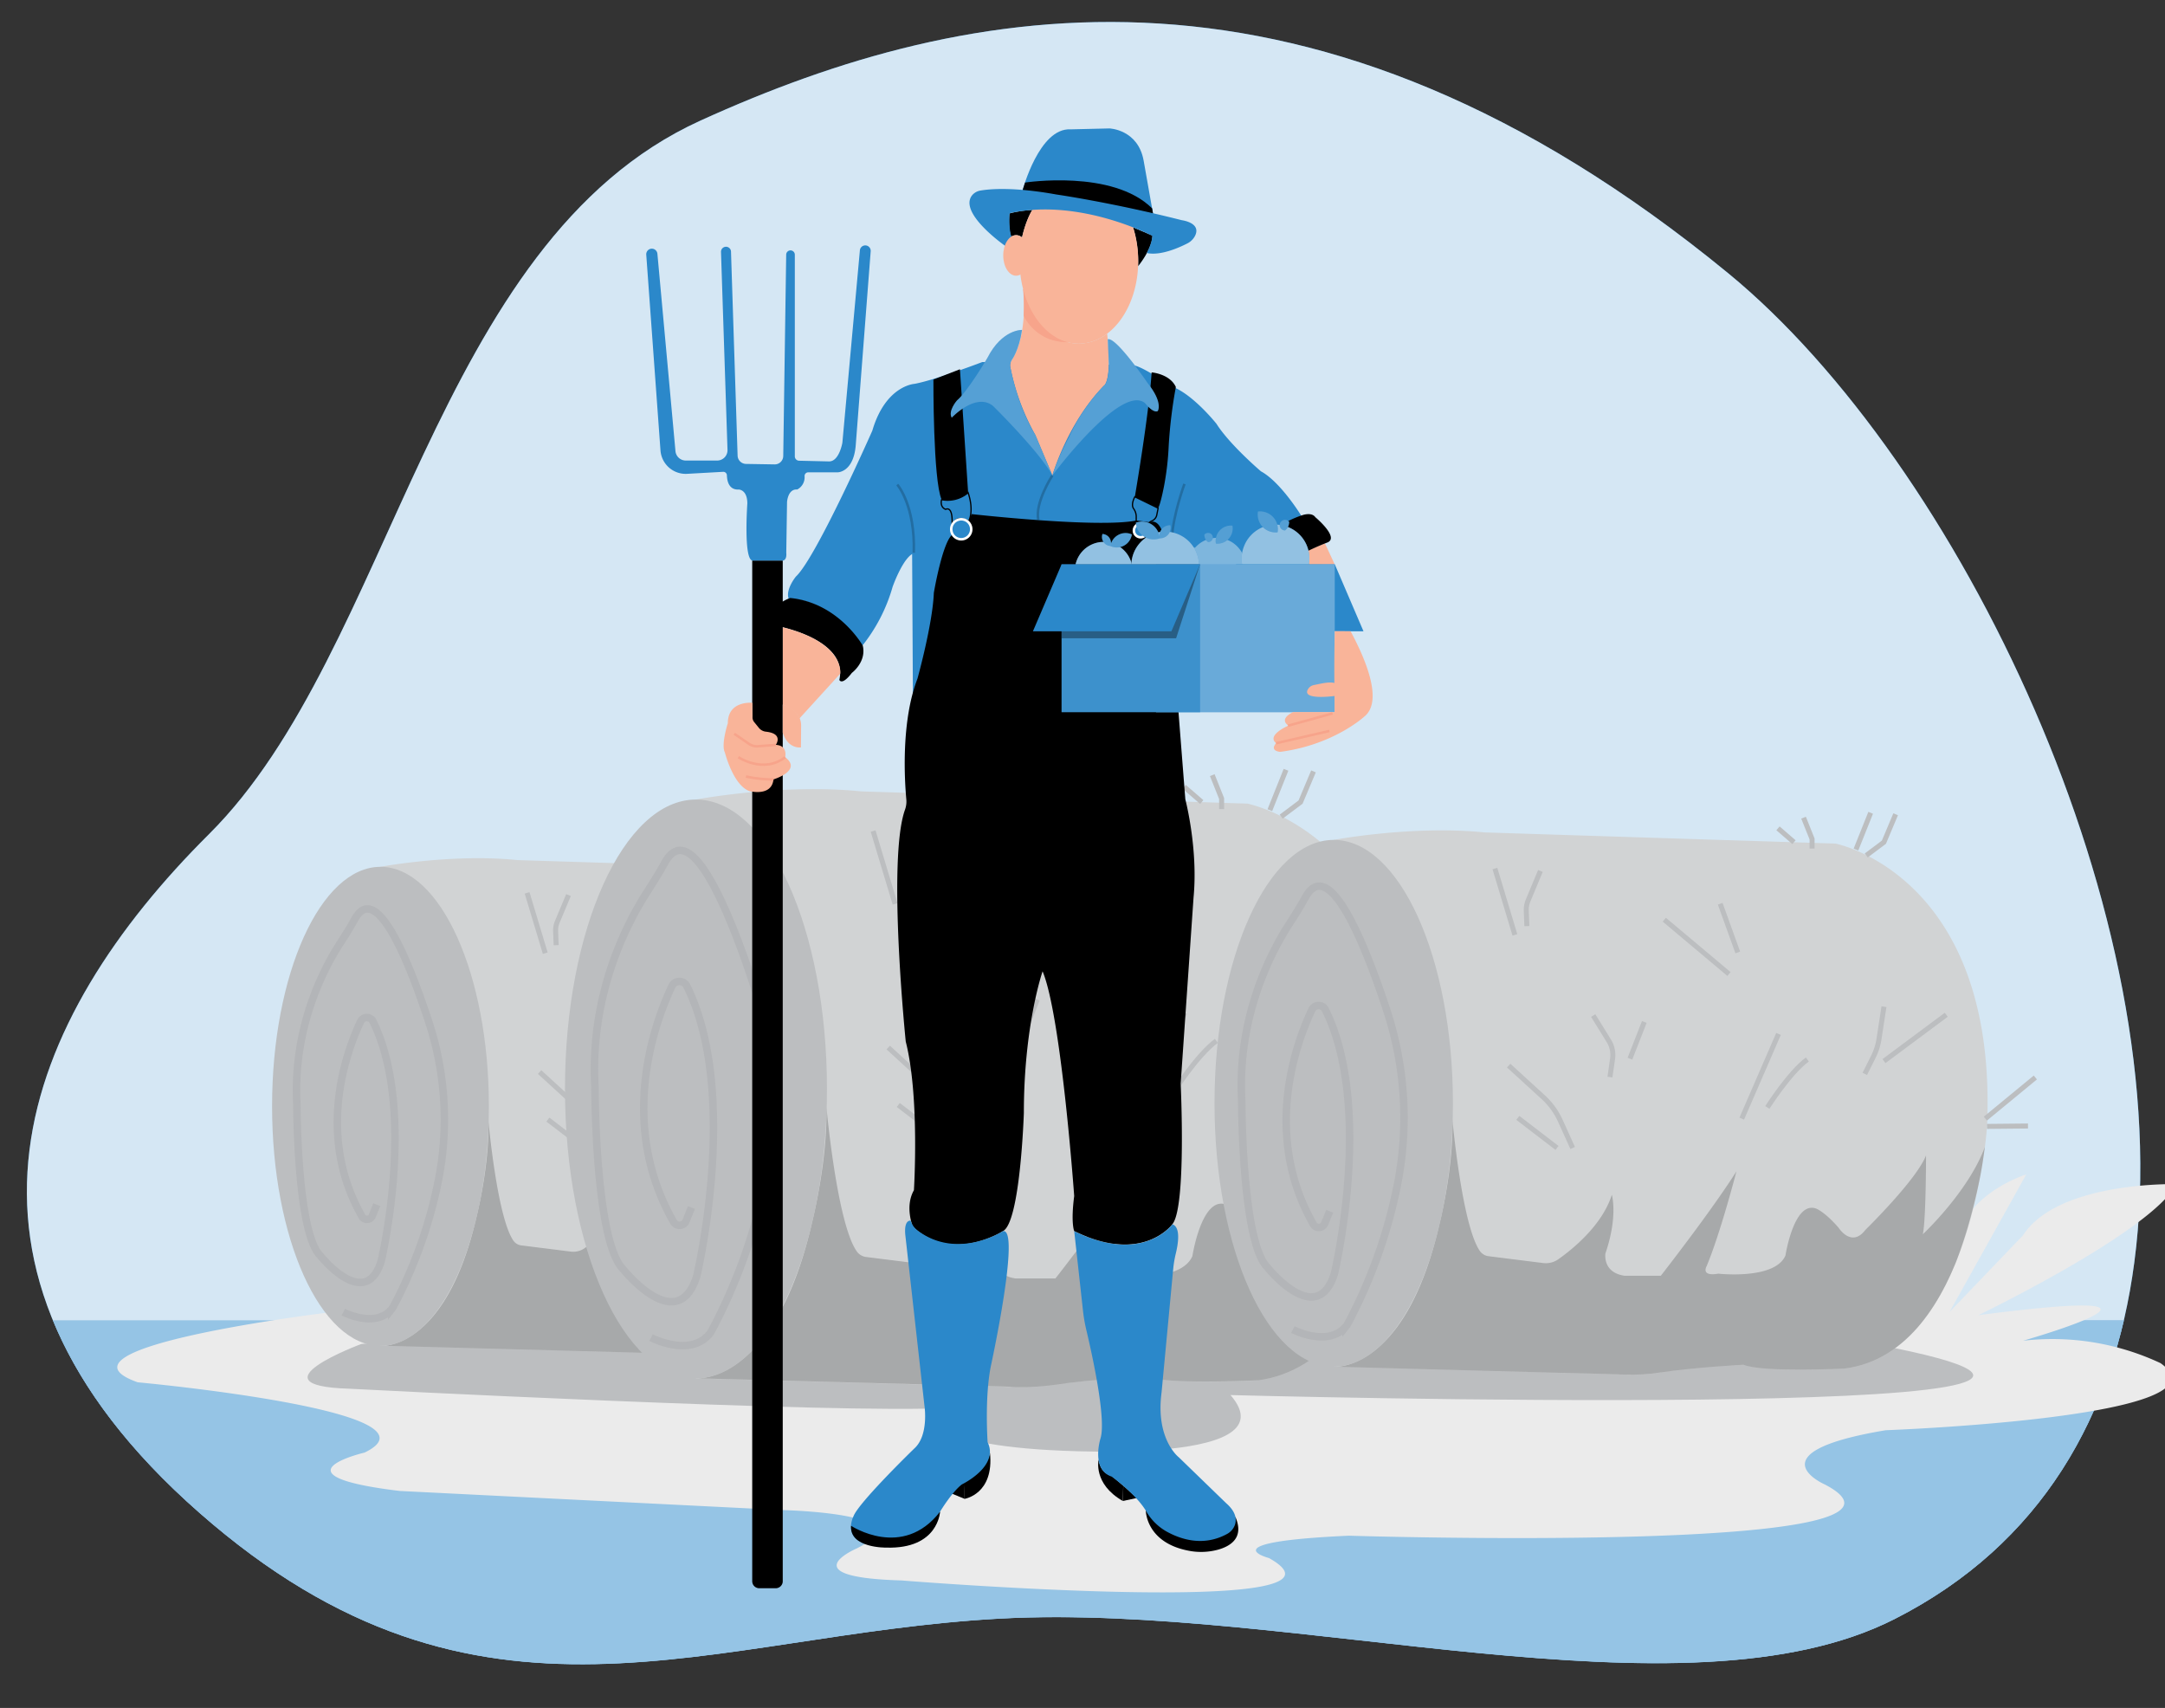<svg id="bad9fe94-f1c8-4baa-81b1-992b72682067" data-name="Layer 1" xmlns="http://www.w3.org/2000/svg" xmlns:xlink="http://www.w3.org/1999/xlink" width="865.76" height="682.89" viewBox="0 0 865.76 682.89"><rect x="0" y="0" width="865.76" height="682.89" fill="#333333" stroke="none"/><defs><clipPath id="ebfd3318-6679-41ed-9547-6cf9bcbc780d"><path id="a43e41b6-6dcf-4dc3-9fb2-337117b24049" data-name="SVGID" d="M152.15,346.58s28.57-5.37,54.78-2.69l127.68,4s59.14,11.42,55.11,102.82c0,0-5.38,82-51.75,88,0,0-30.17,1.52-36.85-1.39,0,0-17.46.9-30.77,2.88a67,67,0,0,1-11.84.72l-106.36-2.89Z" fill="#d1d3d4"/></clipPath><clipPath id="ba92b842-6b0a-4fa2-9ffa-f966d7a89aca"><path id="ba81b79e-947b-4924-8601-cbde0071c558" data-name="SVGID" d="M278.31,319.68s34.52-6.5,66.19-3.25l154.3,4.88s71.46,13.8,66.59,124.25c0,0-6.5,99.07-62.53,106.38,0,0-36.46,1.84-44.53-1.67,0,0-21.11,1.08-37.18,3.48a81.68,81.68,0,0,1-14.32.86l-128.52-3.48Z" fill="#d1d3d4"/></clipPath><clipPath id="bb8c334f-099f-4970-8952-b1da4d2535d2"><path id="edfcfa21-ffd4-4bcd-a4a6-e4229078079a" data-name="SVGID" d="M533.34,335.82s31.41-5.91,60.23-3L734,337.3s65,12.56,60.6,113.07c0,0-5.91,90.16-56.9,96.81,0,0-33.18,1.67-40.53-1.53,0,0-19.2,1-33.83,3.17a73.76,73.76,0,0,1-13,.79l-116.95-3.17Z" fill="#d1d3d4"/></clipPath></defs><g id="b54c1dc4-9cef-4141-b1e5-fe02eebbfd91" data-name="freepik--background-simple--inject-1"><path d="M853.48,504.8C871.77,367.37,783,184.73,691.17,109.31,525.22-26.86,387.35-.53,280.1,48.22S157.64,259.85,83.59,333.51s-116.16,172.75-3.81,271.4,203.06,48.52,320.42,42.25,273.2,43,357.45.18C816.49,617.44,845.46,565.62,853.48,504.8Z" fill="#2b88ca"/><path d="M853.48,504.8C871.77,367.37,783,184.73,691.17,109.31,525.22-26.86,387.35-.53,280.1,48.22S157.64,259.85,83.59,333.51s-116.16,172.75-3.81,271.4,203.06,48.52,320.42,42.25,273.2,43,357.45.18C816.49,617.44,845.46,565.62,853.48,504.8Z" fill="#fff" opacity="0.8" style="isolation:isolate"/></g><g id="e8ee3f42-0f85-4b03-8d0e-a11cfc9f6b31" data-name="freepik--Floor--inject-1"><path d="M21.2,528c10.46,25.34,29.26,51.13,58.58,76.85,112.34,98.63,203.06,48.52,320.42,42.25s273.2,43,357.45.18c51.18-26,79.77-68.68,91.66-119.32Z" fill="#2b88ca"/><path d="M21.2,528c10.46,25.34,29.26,51.13,58.58,76.85,112.34,98.63,203.06,48.52,320.42,42.25s273.2,43,357.45.18c51.18-26,79.77-68.68,91.66-119.32Z" fill="#fff" opacity="0.5" style="isolation:isolate"/></g><path d="M133,524.57S15.44,538.63,55.05,552.68c0,0,125.23,11.5,90.73,28.11,0,0-38.34,9,14.05,15.34l153.34,7.66s57.5,1.28,29.39,15.34c0,0-26.83,11.5,17.89,12.78,0,0,190.39,15.33,147-8.95,0,0-24.28-6.39,31.94-8.94,0,0,244.07,7.66,190.4-20.45,0,0-29.39-12.78,24.28-21.72,0,0,140.56-5.11,109.89-26.83A101.93,101.93,0,0,0,809,536.07s80.5-23-17.89-10.22c0,0,69-33.23,79.23-52.39,0,0-47.28-1.28-61.34,20.44l-29.39,30.67,30.67-55s-16.61,5.12-24.28,17.89Z" fill="#ebebeb"/><path d="M144.5,537.35S99.77,554,139.39,555.24c0,0,196.78,10.22,240.23,7.66,0,0-17.89,12.78,35.77,16.62,0,0,102.23,7.66,76.67-21.73,0,0,411.46,11.08,265.79-18.74L276.11,528.4Z" fill="#bcbec0"/><path id="a7a0aeeb-9e01-4c5d-8d99-4e157badf36a" data-name="SVGID" d="M152.15,346.58s28.57-5.37,54.78-2.69l127.68,4s59.14,11.42,55.11,102.82c0,0-5.38,82-51.75,88,0,0-30.17,1.52-36.85-1.39,0,0-17.46.9-30.77,2.88a67,67,0,0,1-11.84.72l-106.36-2.89Z" fill="#d1d3d4"/><g clip-path="url(#ebfd3318-6679-41ed-9547-6cf9bcbc780d)"><path d="M195.31,448.14s3.46,38.51,10,47.92a4.46,4.46,0,0,0,3.11,1.88l19.85,2.49a7.83,7.83,0,0,0,5.51-1.37c5.05-3.55,15.94-12.27,19.47-23.44,0,0,2.32,7.75-2.33,21.3,0,0-1.16,7,7,8.14H271.1s18.21-23.24,27.51-38c0,0-5.81,22.46-10.85,34.47,0,0-2.32,3.88,4.26,2.71,0,0,20.53,2.33,24.4-6.58,0,0,3.1-20.14,11.24-17,0,0,3.09,1.16,8.13,7,0,0,4.65,7.36,9.68.77,0,0,18.59-18.2,22.08-27.11,0,0,0,23.24-1.16,28.66,0,0,17-15.88,22.85-32.53,0,0-7.74,59.65-32.92,74,0,0-8,7-18.35,7.39,0,0-31.62,1.52-36.85-1.39,0,0-13.17.78-26.34,2.32,0,0-10.84,1.94-19.17,1.17l-103.46-2.78s26.38,2.2,38.58-52.42C190.73,485.69,195.81,465.77,195.31,448.14Z" opacity="0.2"/></g><line x1="219.1" y1="447.65" x2="233.36" y2="458.58" fill="none" stroke="#bcbec0" stroke-miterlimit="10" stroke-width="2"/><path d="M215.78,428.64l12.63,11.56a26.26,26.26,0,0,1,6.22,8.58l4.43,9.8" fill="none" stroke="#bcbec0" stroke-miterlimit="10" stroke-width="2"/><path d="M246.51,410.45l5.68,9.18a9.81,9.81,0,0,1,1.37,6.54l-.95,6.65" fill="none" stroke="#bcbec0" stroke-miterlimit="10" stroke-width="2"/><line x1="265.1" y1="412.78" x2="259.87" y2="426.14" fill="none" stroke="#bcbec0" stroke-miterlimit="10" stroke-width="2"/><line x1="210.78" y1="357" x2="218.04" y2="381.11" fill="none" stroke="#bcbec0" stroke-miterlimit="10" stroke-width="2"/><path d="M227.34,357.87l-4.48,10.69a8.81,8.81,0,0,0-.68,3.76l.22,5.6" fill="none" stroke="#bcbec0" stroke-miterlimit="10" stroke-width="2"/><line x1="272.36" y1="375.59" x2="295.89" y2="395.35" fill="none" stroke="#bcbec0" stroke-miterlimit="10" stroke-width="2"/><line x1="299.09" y1="387.5" x2="292.7" y2="369.78" fill="none" stroke="#bcbec0" stroke-miterlimit="10" stroke-width="2"/><line x1="300.54" y1="447.93" x2="313.91" y2="417.13" fill="none" stroke="#bcbec0" stroke-miterlimit="10" stroke-width="2"/><path d="M309.84,443.86s8.13-12.78,14.52-17.43" fill="none" stroke="#bcbec0" stroke-miterlimit="10" stroke-width="2"/><path d="M345.28,431.66l3.14-6.29a21.38,21.38,0,0,0,2-6.33l1.81-11.78" fill="none" stroke="#bcbec0" stroke-miterlimit="10" stroke-width="2"/><line x1="352.25" y1="427.01" x2="374.91" y2="410.16" fill="none" stroke="#bcbec0" stroke-miterlimit="10" stroke-width="2"/><line x1="389.12" y1="447.93" x2="407.29" y2="432.96" fill="none" stroke="#bcbec0" stroke-miterlimit="10" stroke-width="2"/><line x1="404.62" y1="450.61" x2="389.72" y2="450.75" fill="none" stroke="#bcbec0" stroke-miterlimit="10" stroke-width="2"/><line x1="342.07" y1="350.1" x2="347.42" y2="336.73" fill="none" stroke="#bcbec0" stroke-miterlimit="10" stroke-width="2"/><polyline points="345.81 352.24 352.23 347.42 356.5 337.27" fill="none" stroke="#bcbec0" stroke-miterlimit="10" stroke-width="2"/><line x1="313.71" y1="342.38" x2="319.52" y2="347.41" fill="none" stroke="#bcbec0" stroke-miterlimit="10" stroke-width="2"/><polyline points="323.01 338.5 326.11 346.25 326.11 349.74" fill="none" stroke="#bcbec0" stroke-miterlimit="10" stroke-width="2"/><ellipse cx="152.15" cy="442.35" rx="43.35" ry="95.77" fill="#bcbec0"/><path d="M137.28,524.62s12.81,6.68,19.35-1.22a8.8,8.8,0,0,0,.76-1.15,184.84,184.84,0,0,0,17.9-50.19,125.1,125.1,0,0,0-4-64c-8-24.28-20.87-56-29.42-40.55-1.81,3.27-3.79,6.44-5.82,9.58-6.72,10.37-19,33.84-17.33,64.47,0,0,0,51.12,9.29,60.42,0,0,18,22.66,24.41,2.32,0,0,14.38-60.2-3.28-95.92a2.73,2.73,0,0,0-4.92,0c-5.66,12-18.07,45.39.54,78a2.3,2.3,0,0,0,4.13-.28l1.78-4.46" fill="none" stroke="#939598" stroke-miterlimit="10" stroke-width="3" opacity="0.2"/><path id="a9006156-d03b-4fe0-8a93-56e03c316e16" data-name="SVGID" d="M278.31,319.68s34.52-6.5,66.19-3.25l154.3,4.88s71.46,13.8,66.59,124.25c0,0-6.5,99.07-62.53,106.38,0,0-36.46,1.84-44.53-1.67,0,0-21.11,1.08-37.18,3.48a81.68,81.68,0,0,1-14.32.86l-128.52-3.48Z" fill="#d1d3d4"/><g clip-path="url(#ba92b842-6b0a-4fa2-9ffa-f966d7a89aca)"><path d="M330.46,442.4s4.19,46.54,12.13,57.91a5.39,5.39,0,0,0,3.76,2.27l24,3a9.5,9.5,0,0,0,6.66-1.65c6.1-4.3,19.26-14.83,23.52-28.33,0,0,2.81,9.36-2.81,25.74,0,0-1.4,8.43,8.43,9.83h15.91s22-28.08,33.23-45.87c0,0-7,27.15-13.1,41.66,0,0-2.81,4.68,5.15,3.28,0,0,24.8,2.81,29.48-8,0,0,3.75-24.34,13.58-20.59,0,0,3.74,1.4,9.83,8.42,0,0,5.61,8.89,11.7.94,0,0,22.46-22,26.68-32.77,0,0,0,28.09-1.41,34.64,0,0,20.6-19.19,27.62-39.32,0,0-9.36,72.08-39.79,89.4,0,0-9.7,8.5-22.16,8.93,0,0-38.22,1.84-44.53-1.67,0,0-15.92.93-31.83,2.8,0,0-13.11,2.34-23.17,1.41l-125-3.35s31.88,2.65,46.62-63.35C324.93,487.78,331.07,463.71,330.46,442.4Z" opacity="0.2"/></g><line x1="359.21" y1="441.81" x2="376.44" y2="455.02" fill="none" stroke="#bcbec0" stroke-miterlimit="10" stroke-width="2"/><path d="M355.19,418.84l15.27,14A31.61,31.61,0,0,1,378,443.18L383.33,455" fill="none" stroke="#bcbec0" stroke-miterlimit="10" stroke-width="2"/><path d="M392.33,396.86,399.2,408a11.81,11.81,0,0,1,1.65,7.89l-1.15,8" fill="none" stroke="#bcbec0" stroke-miterlimit="10" stroke-width="2"/><line x1="414.8" y1="399.67" x2="408.48" y2="415.82" fill="none" stroke="#bcbec0" stroke-miterlimit="10" stroke-width="2"/><line x1="349.15" y1="332.27" x2="357.93" y2="361.41" fill="none" stroke="#bcbec0" stroke-miterlimit="10" stroke-width="2"/><path d="M369.16,333.32l-5.4,12.92a10.53,10.53,0,0,0-.83,4.54l.26,6.76" fill="none" stroke="#bcbec0" stroke-miterlimit="10" stroke-width="2"/><line x1="423.57" y1="354.74" x2="452.01" y2="378.61" fill="none" stroke="#bcbec0" stroke-miterlimit="10" stroke-width="2"/><line x1="455.87" y1="369.13" x2="448.15" y2="347.72" fill="none" stroke="#bcbec0" stroke-miterlimit="10" stroke-width="2"/><line x1="457.62" y1="442.15" x2="473.77" y2="404.93" fill="none" stroke="#bcbec0" stroke-miterlimit="10" stroke-width="2"/><path d="M468.86,437.23s9.83-15.45,17.55-21.06" fill="none" stroke="#bcbec0" stroke-miterlimit="10" stroke-width="2"/><path d="M511.68,422.49l3.81-7.61a25.92,25.92,0,0,0,2.43-7.64L520.11,393" fill="none" stroke="#bcbec0" stroke-miterlimit="10" stroke-width="2"/><line x1="520.11" y1="416.87" x2="547.49" y2="396.51" fill="none" stroke="#bcbec0" stroke-miterlimit="10" stroke-width="2"/><line x1="564.66" y1="442.15" x2="586.62" y2="424.07" fill="none" stroke="#bcbec0" stroke-miterlimit="10" stroke-width="2"/><line x1="583.39" y1="445.39" x2="565.39" y2="445.56" fill="none" stroke="#bcbec0" stroke-miterlimit="10" stroke-width="2"/><line x1="507.8" y1="323.93" x2="514.26" y2="307.78" fill="none" stroke="#bcbec0" stroke-miterlimit="10" stroke-width="2"/><polyline points="512.33 326.51 520.08 320.7 525.25 308.42" fill="none" stroke="#bcbec0" stroke-miterlimit="10" stroke-width="2"/><line x1="473.54" y1="314.6" x2="480.56" y2="320.68" fill="none" stroke="#bcbec0" stroke-miterlimit="10" stroke-width="2"/><polyline points="484.77 309.92 488.51 319.28 488.51 323.49" fill="none" stroke="#bcbec0" stroke-miterlimit="10" stroke-width="2"/><ellipse cx="278.31" cy="435.4" rx="52.38" ry="115.72" fill="#bcbec0"/><path d="M260.34,534.82s15.48,8.08,23.38-1.47a9.84,9.84,0,0,0,.92-1.39,223.34,223.34,0,0,0,21.62-60.65,151.1,151.1,0,0,0-4.86-77.37c-9.67-29.33-25.22-67.67-35.55-49-2.19,4-4.58,7.79-7,11.58-8.11,12.54-23,40.89-20.94,77.9,0,0,0,61.79,11.24,73,0,0,21.76,27.38,29.48,2.81,0,0,17.39-72.75-3.95-115.91a3.31,3.31,0,0,0-6,0c-6.84,14.48-21.82,54.86.66,94.21a2.78,2.78,0,0,0,5-.35l2.15-5.37" fill="none" stroke="#939598" stroke-miterlimit="10" stroke-width="3" opacity="0.2"/><path id="b8312515-29ca-471a-ba64-04d6132e9912" data-name="SVGID" d="M533.34,335.82s31.41-5.91,60.23-3L734,337.3s65,12.56,60.6,113.07c0,0-5.91,90.16-56.9,96.81,0,0-33.18,1.67-40.53-1.53,0,0-19.2,1-33.83,3.17a73.76,73.76,0,0,1-13,.79l-116.95-3.17Z" fill="#d1d3d4"/><g clip-path="url(#bb8c334f-099f-4970-8952-b1da4d2535d2)"><path d="M580.79,447.49s3.81,42.35,11,52.71a5,5,0,0,0,3.42,2.06L617.08,505a8.63,8.63,0,0,0,6.07-1.51c5.55-3.9,17.52-13.49,21.4-25.77,0,0,2.56,8.52-2.56,23.42,0,0-1.27,7.67,7.67,8.95h14.48s20-25.56,30.24-41.74c0,0-6.38,24.7-11.92,37.9,0,0-2.56,4.26,4.68,3,0,0,22.58,2.55,26.84-7.24,0,0,3.41-22.15,12.35-18.75,0,0,3.41,1.28,8.94,7.67,0,0,5.12,8.09,10.65.85,0,0,20.45-20,24.28-29.81,0,0,0,25.55-1.28,31.52,0,0,18.75-17.47,25.13-35.78,0,0-8.51,65.59-36.2,81.35,0,0-8.83,7.73-20.17,8.13,0,0-34.78,1.67-40.53-1.53,0,0-14.48.86-29,2.56,0,0-11.93,2.13-21.08,1.28l-113.77-3s29,2.41,42.42-57.65C575.76,488.79,581.35,466.89,580.79,447.49Z" opacity="0.2"/></g><line x1="606.96" y1="446.96" x2="622.63" y2="458.98" fill="none" stroke="#bcbec0" stroke-miterlimit="10" stroke-width="2"/><path d="M603.3,426.06l13.9,12.7A29.07,29.07,0,0,1,624,448.2L628.9,459" fill="none" stroke="#bcbec0" stroke-miterlimit="10" stroke-width="2"/><path d="M637.1,406.05l6.25,10.1a10.77,10.77,0,0,1,1.5,7.18l-1.05,7.32" fill="none" stroke="#bcbec0" stroke-miterlimit="10" stroke-width="2"/><line x1="657.54" y1="408.61" x2="651.79" y2="423.3" fill="none" stroke="#bcbec0" stroke-miterlimit="10" stroke-width="2"/><line x1="597.8" y1="347.27" x2="605.79" y2="373.79" fill="none" stroke="#bcbec0" stroke-miterlimit="10" stroke-width="2"/><path d="M616,348.23,611.09,360a9.94,9.94,0,0,0-.75,4.14l.24,6.15" fill="none" stroke="#bcbec0" stroke-miterlimit="10" stroke-width="2"/><line x1="665.53" y1="367.72" x2="691.4" y2="389.44" fill="none" stroke="#bcbec0" stroke-miterlimit="10" stroke-width="2"/><line x1="694.92" y1="380.82" x2="687.89" y2="361.33" fill="none" stroke="#bcbec0" stroke-miterlimit="10" stroke-width="2"/><line x1="696.51" y1="447.26" x2="711.21" y2="413.4" fill="none" stroke="#bcbec0" stroke-miterlimit="10" stroke-width="2"/><path d="M706.74,442.79s8.94-14.06,16-19.17" fill="none" stroke="#bcbec0" stroke-miterlimit="10" stroke-width="2"/><path d="M745.71,429.37l3.46-6.92a23.6,23.6,0,0,0,2.21-6.95l2-13" fill="none" stroke="#bcbec0" stroke-miterlimit="10" stroke-width="2"/><line x1="753.38" y1="424.26" x2="778.29" y2="405.73" fill="none" stroke="#bcbec0" stroke-miterlimit="10" stroke-width="2"/><line x1="793.92" y1="447.27" x2="813.91" y2="430.81" fill="none" stroke="#bcbec0" stroke-miterlimit="10" stroke-width="2"/><line x1="810.97" y1="450.21" x2="794.58" y2="450.37" fill="none" stroke="#bcbec0" stroke-miterlimit="10" stroke-width="2"/><line x1="742.18" y1="339.68" x2="748.06" y2="324.98" fill="none" stroke="#bcbec0" stroke-miterlimit="10" stroke-width="2"/><polyline points="746.29 342.03 753.35 336.74 758.05 325.57" fill="none" stroke="#bcbec0" stroke-miterlimit="10" stroke-width="2"/><line x1="711" y1="331.19" x2="717.39" y2="336.73" fill="none" stroke="#bcbec0" stroke-miterlimit="10" stroke-width="2"/><polyline points="721.22 326.93 724.63 335.45 724.63 339.29" fill="none" stroke="#bcbec0" stroke-miterlimit="10" stroke-width="2"/><ellipse cx="533.34" cy="441.13" rx="47.67" ry="105.31" fill="#bcbec0"/><path d="M517,531.6s14.09,7.35,21.28-1.34a7.71,7.71,0,0,0,.83-1.27,202.92,202.92,0,0,0,19.68-55.19,137.45,137.45,0,0,0-4.42-70.4c-8.8-26.7-23-61.59-32.36-44.59-2,3.59-4.16,7.09-6.4,10.54-7.38,11.4-20.92,37.2-19.05,70.88,0,0,0,56.23,10.22,66.45,0,0,19.8,24.92,26.83,2.56,0,0,15.82-66.21-3.59-105.48a3,3,0,0,0-5.43,0c-6.22,13.18-19.86,49.92.6,85.74a2.53,2.53,0,0,0,4.55-.32l2-4.89" fill="none" stroke="#939598" stroke-miterlimit="10" stroke-width="3" opacity="0.2"/><path d="M529.83,217.29l3.91,8.37-10.49.2s.44-3.88-.41-5.88Z" fill="#f9b499"/><path d="M385.36,592.38l.38,6.9s11.85-1.87,10.14-18.41C395.88,580.87,395.47,586,385.36,592.38Z" fill="#000000"/><path d="M385.74,599.28l-5.12-2.11s-.72.14,1.79-2.11a28.86,28.86,0,0,1,3.11-2.58Z" fill="#000000"/><path d="M385.74,599.28l-5.12-2.11s-.72.14,1.79-2.11a28.86,28.86,0,0,1,3.11-2.58Z" opacity="0.2"/><path d="M458.2,604s0,12.58,16.75,15.95a25.85,25.85,0,0,0,12.3-.39c5.1-1.47,10.24-4.91,6.83-12.92Z" fill="#000000"/><polygon points="449.03 600.13 454.6 598.94 449.21 594.02 449.03 600.13" fill="#000000"/><polygon points="449.03 600.13 454.6 598.94 449.21 594.02 449.03 600.13" opacity="0.2"/><path d="M439.32,583.59S437,593.3,449,600.13l.18-6.11-4.8-4.08S440.18,589.5,439.32,583.59Z" fill="#000000"/><path d="M392.82,144.75s-18.72,7.17-27.14,8.73c0,0-11.54.63-16.85,18.72,0,0-22.46,50.86-30.57,58.34,0,0-4.37,5.31-2.81,9.05,0,0,10-1.25,21.22,9.67,0,0,6.86,5,7.8,9.36a67.06,67.06,0,0,0,12.48-24s3.35-9.51,7.15-12.64a5.51,5.51,0,0,1,.65-.46l.31,57.09,106,.35-5.5-62.12,33.69,6.24s10.61-15,21.53-16.23c0,0-8.43-14-16.54-18.4,0,0-12.48-10.61-17.78-19,0,0-9.67-12.16-18.1-15,0,0-11.54-8.11-15.28-8.42Z" fill="#2b88ca"/><path d="M441.42,154.22c-14.65,15-20.59,35.89-20.59,35.89L414,173.88a92.14,92.14,0,0,1-10-27.14,3.9,3.9,0,0,1,.61-2.83c6.72-10.5,4.56-28.5,4.56-28.5l.13.6c3.38,12.49,12,21.38,22.18,21.38a18.65,18.65,0,0,0,11.25-4C444.83,152.67,441.42,154.22,441.42,154.22Z" fill="#f9b499"/><path d="M373.26,151.74s-.16,40.24,3.27,48c0,0,6.24,1.25,10.61-2.8l-3.27-49.3Z" fill="#000000"/><path d="M453.81,198.63s5.68-33,6.71-49.74c0,0,7.27.56,9.69,5.84a190.41,190.41,0,0,0-2.86,23.55,112.48,112.48,0,0,1-1.94,16.47c-.75,3.72-1.6,7.28-2.3,8.42Z" fill="#000000"/><g opacity="0.2"><path d="M469.18,214.76l-1,0c.41-8.86,4.94-21.3,5-21.43l.94.35C474.06,193.76,469.59,206.06,469.18,214.76Z"/></g><g opacity="0.2"><path d="M365.91,221l-1,0c.61-18.59-6.41-26.84-6.49-26.92l.76-.66C359.48,193.69,366.53,202,365.91,221Z"/></g><path d="M376.53,199.78s-.87,2.89,1.62,3.88c0,0,3.24-2,2.49,7.22,0,0,.5-5.72,6.73-2.49,0,0,2.28-3.9-.23-11.41A12.75,12.75,0,0,1,376.53,199.78Z" fill="none" stroke="#000000" stroke-miterlimit="10" stroke-width="0.5"/><path d="M453.81,198.63s-1.69,3-.53,4.69a5.5,5.5,0,0,1,1.08,3.08v3.24a4.1,4.1,0,0,1,4,1,4.26,4.26,0,0,1,2.12-2.31,3.31,3.31,0,0,0,2.06-2.22l.58-2.93Z" fill="none" stroke="#000000" stroke-miterlimit="10" stroke-width="0.5"/><path d="M474,319.59l-7.64-97.5c-.93-16.54-6.55-13.26-6.55-13.26l-5.37-.73c-15.27,3.14-65.92-2.55-65.92-2.55l-1.18,2.84-.33.27a4,4,0,1,1-6.09,5l0,0c-4.06,3-7.49,23.4-7.49,23.4-.47,12.47-6.55,34.31-6.55,34.31-6.64,17.18-5.13,40.87-4.45,48.25a9.6,9.6,0,0,1-.53,4.12c-7.15,20,.3,92.71.3,92.71,5.61,22,3.27,59.43,3.27,59.43-3.74,6.55-.46,14.51-.46,14.51,15.44,15,36,1.87,36,1.87,7-3.28,8.42-47.27,8.42-47.27,0-35.1,7.49-56.62,7.49-56.62,7.49,17.78,12.64,89.85,12.64,89.85-1.41,10.76,0,14,0,14,27.61,13.57,39.31-2.81,39.31-2.81,5.61-7,3.27-56.16,3.27-56.16l5.15-74.4C479.17,339.24,474,319.59,474,319.59ZM456.63,214.76a2.68,2.68,0,1,1,2.11-3.16A2.68,2.68,0,0,1,456.63,214.76Z" fill="#000000"/><g opacity="0.2"><rect x="351.6" y="337.97" width="35.07" height="1" transform="translate(-115.59 464.44) rotate(-57.09)"/></g><g opacity="0.2"><rect x="465.63" y="320.31" width="1" height="33.42" transform="translate(-105.79 275.66) rotate(-29.74)"/></g><g opacity="0.2"><path d="M366.31,320.93l-.16-1c.7-.12,71-11.92,102.21-1.64l-.31.95C437,309.05,367,320.81,366.31,320.93Z"/></g><g opacity="0.2"><path d="M368.75,310.16l-.07-1c.73-.05,73.3-5.34,97.13-.82l-.19,1C441.92,304.83,369.48,310.11,368.75,310.16Z"/></g><g opacity="0.2"><path d="M402.74,282h-22.4a4.17,4.17,0,0,1-3-1.25,4.23,4.23,0,0,1-1.21-3l.38-27.83,11.75,5.75a2.69,2.69,0,0,0,1.7.23l14.41-2.77a1,1,0,0,0,.73-.58l.85-1.8h1v27.06A4.19,4.19,0,0,1,402.74,282Zm-25.25-30.49-.35,26.25a3.19,3.19,0,0,0,3.2,3.24h22.4a3.2,3.2,0,0,0,3.19-3.2V253.11a2,2,0,0,1-1.36,1l-14.41,2.77a3.73,3.73,0,0,1-2.33-.31Z"/></g><path d="M389.46,256.92a3.65,3.65,0,0,1-1.63-.38l-11.05-5.4a2,2,0,0,1-.91-2.73l2.52-4.8a1.22,1.22,0,0,1,1.08-.63l28.85,1.19a1.18,1.18,0,0,1,1,1.66h0L406,253a2.05,2.05,0,0,1-1.45,1.13l-14.41,2.77A3.33,3.33,0,0,1,389.46,256.92Zm-12.3-6.71.06,0,11,5.4a2.69,2.69,0,0,0,1.7.23l14.41-2.77a1,1,0,0,0,.73-.58l3.31-7.11a.17.17,0,0,0,0-.16.16.16,0,0,0-.14-.08L379.43,244a.16.16,0,0,0-.15.09l-2.52,4.8a1,1,0,0,0-.06.78A1,1,0,0,0,377.16,250.21Z" fill="#000000"/><g opacity="0.2"><path d="M389.46,256.92a3.65,3.65,0,0,1-1.63-.38l-11.05-5.4a2,2,0,0,1-.91-2.73l2.52-4.8a1.22,1.22,0,0,1,1.08-.63l28.85,1.19a1.18,1.18,0,0,1,1,1.66h0L406,253a2.05,2.05,0,0,1-1.45,1.13l-14.41,2.77A3.33,3.33,0,0,1,389.46,256.92Zm-12.3-6.71.06,0,11,5.4a2.69,2.69,0,0,0,1.7.23l14.41-2.77a1,1,0,0,0,.73-.58l3.31-7.11a.17.17,0,0,0,0-.16.16.16,0,0,0-.14-.08L379.43,244a.16.16,0,0,0-.15.09l-2.52,4.8a1,1,0,0,0-.06.78A1,1,0,0,0,377.16,250.21Z"/></g><g opacity="0.2"><path d="M453.1,282H430.7a4.2,4.2,0,0,1-4.2-4.26l.37-27.83,11.76,5.75a2.69,2.69,0,0,0,1.7.23l14.41-2.77a1,1,0,0,0,.73-.58l.84-1.8h1v27.06A4.2,4.2,0,0,1,453.1,282Zm-25.25-30.49-.35,26.25a3.19,3.19,0,0,0,3.2,3.24h22.4a3.2,3.2,0,0,0,3.19-3.2V253.11a2,2,0,0,1-1.37,1l-14.4,2.77a3.72,3.72,0,0,1-2.33-.31Z"/></g><path d="M439.82,256.92a3.65,3.65,0,0,1-1.63-.38l-11.06-5.4a2,2,0,0,1-1-1.18,2,2,0,0,1,.12-1.55l2.52-4.8a1.2,1.2,0,0,1,1.08-.63l28.84,1.19a1.16,1.16,0,0,1,.95.56,1.19,1.19,0,0,1,.07,1.1h0L456.37,253a2,2,0,0,1-1.45,1.13l-14.4,2.77A3.39,3.39,0,0,1,439.82,256.92Zm-12.31-6.71.07,0,11.05,5.4a2.69,2.69,0,0,0,1.7.23l14.41-2.77a1,1,0,0,0,.73-.58l3.31-7.11a.17.17,0,0,0,0-.16.16.16,0,0,0-.14-.08L429.79,244a.17.17,0,0,0-.16.09l-2.52,4.8a1.05,1.05,0,0,0-.06.78A1,1,0,0,0,427.51,250.21Z" fill="#000000"/><g opacity="0.2"><path d="M439.82,256.92a3.65,3.65,0,0,1-1.63-.38l-11.06-5.4a2,2,0,0,1-1-1.18,2,2,0,0,1,.12-1.55l2.52-4.8a1.2,1.2,0,0,1,1.08-.63l28.84,1.19a1.16,1.16,0,0,1,.95.56,1.19,1.19,0,0,1,.07,1.1h0L456.37,253a2,2,0,0,1-1.45,1.13l-14.4,2.77A3.39,3.39,0,0,1,439.82,256.92Zm-12.31-6.71.07,0,11.05,5.4a2.69,2.69,0,0,0,1.7.23l14.41-2.77a1,1,0,0,0,.73-.58l3.31-7.11a.17.17,0,0,0,0-.16.16.16,0,0,0-.14-.08L429.79,244a.17.17,0,0,0-.16.09l-2.52,4.8a1.05,1.05,0,0,0-.06.78A1,1,0,0,0,427.51,250.21Z"/></g><path d="M316,239.09s-9,3-7.12,9.48a2.4,2.4,0,0,0,1.84,1.69c5.67,1.18,28.21,6.84,24.93,21.59,0,0,.94,2.5,5-2.81,0,0,5.92-4.36,4.36-10.92C345,258.12,335.35,241,316,239.09Z" fill="#000000"/><g opacity="0.2"><path d="M414.71,208c-1.46-7.05,5.41-17.72,5.7-18.17l.84.55c-.07.1-6.94,10.77-5.56,17.41Z"/></g><path d="M364.21,488.06s-2.81-.63-2.18,5.77L369.67,562s1.87,11.85-4.06,17.16c0,0-22.33,21.64-24.33,27.14,0,0-5,9.67,7.49,11.54,0,0,23.71,5.31,27.14-13.41,0,0,4.68-7.8,8.74-10.92,0,0,15-7.18,10.29-16.85,0,0-1.25-17.47,1.25-30.26,0,0,12.17-55.85,4.83-54.13,0,0-17.94,11.65-34-.2a8.18,8.18,0,0,1-2.85-4Z" fill="#2b88ca"/><path d="M340.33,610.05s20.6,13.72,35.58-5.62c0,0-.62,15-21.53,14.35C354.38,618.78,339.67,619.06,340.33,610.05Z" fill="#000000"/><path d="M429.57,492.27l3.51,31.86a63.9,63.9,0,0,0,1.33,7.64c2.28,9.6,8.07,35.67,5.66,43.38,0,0-3.95,12.43,4.48,15.24,0,0,9.83,7,13.88,14a21.61,21.61,0,0,0,8.14,8c5.81,3.21,14.71,6,24,1a6.75,6.75,0,0,0,3.23-3.61c.74-2.08.62-5.18-3.43-8.72l-19-18.41s-9.36-7.18-6.87-25.9l4.66-49.46a44.57,44.57,0,0,1,1.05-6.18c.91-3.76,2-10.37-1.34-11.59C468.88,489.46,457.13,505.87,429.57,492.27Z" fill="#2b88ca"/><path d="M319.69,287.26,336,269.36s2-12.33-23.09-18.57l-.47,30.73S318.53,283.64,319.69,287.26Z" fill="#f9b499"/><path d="M300.88,224.12H313a0,0,0,0,1,0,0v408.1a2.79,2.79,0,0,1-2.79,2.79h-6.6a2.79,2.79,0,0,1-2.79-2.79V224.12a0,0,0,0,1,0,0Z" fill="#000000"/><path d="M300.88,224.12H313a0,0,0,0,1,0,0v408.1a2.79,2.79,0,0,1-2.79,2.79h-6.6a2.79,2.79,0,0,1-2.79-2.79V224.12a0,0,0,0,1,0,0Z" opacity="0.2"/><path d="M289.14,188.65a1.44,1.44,0,0,1,1.54,1.39c.06,2.16.73,5.91,4.74,5.69,0,0,3.43,0,3.43,5.61,0,0-1.56,22.15,2,22.78h12.17s1.71,0,1.4-3.12l.31-20.28s.31-5.3,4.06-5a5.5,5.5,0,0,0,2.95-5.36,1.47,1.47,0,0,1,1.45-1.51H335s6.24,0,7.18-10.6l6-77.8a2.17,2.17,0,0,0-2.47-2.31h0a2.16,2.16,0,0,0-1.85,1.94l-7,76.92s-1.25,7.49-5.3,7.49l-12-.28a1.75,1.75,0,0,1-1.72-1.75V101.84a1.72,1.72,0,0,0-1.88-1.72h0a1.72,1.72,0,0,0-1.57,1.69l-1.18,80.51a3.4,3.4,0,0,1-3.47,3.36l-11.42-.19a3.42,3.42,0,0,1-3.36-3.31l-2.64-81.52a2,2,0,0,0-2-2h0a2,2,0,0,0-2,2.09l2.6,79.11a4.14,4.14,0,0,1-4.14,4.28H274.24a4.15,4.15,0,0,1-4.13-3.76l-7.22-78.9a2.24,2.24,0,0,0-2.7-2h0a2.24,2.24,0,0,0-1.76,2.35l5.69,78.27a10.11,10.11,0,0,0,10.69,9.35Z" fill="#2b88ca"/><path d="M409.13,115.57a78.85,78.85,0,0,1,.21,10.66s7.13,16.34,28.13,8.41Z" fill="#f7a48b"/><path d="M408.7,94.93a3.56,3.56,0,0,0-4.59-.1l.19-.5s-1.23-2.71-.62-9a45.46,45.46,0,0,1,9.19-1.38S410.74,86.64,408.7,94.93Z" fill="#000000"/><path d="M455.11,106.43s5.56-6.65,5.77-12.23l-7.81-3.31A46.45,46.45,0,0,1,455.11,106.43Z" fill="#000000"/><path d="M455.16,104.32c0,12.58-5,23.54-12.47,29.11a18.65,18.65,0,0,1-11.25,4c-10.15,0-18.8-8.89-22.18-21.38a44.45,44.45,0,0,1-1.53-11.69c0-18.28,10.61-33.08,23.71-33.08S455.16,86,455.16,104.32Z" fill="#f9b499"/><path d="M408.91,76.12s6.65-25.14,19.22-24.4l15.53-.37s11.46.37,13.68,12.94l3.75,21.18S422.59,76.12,408.91,76.12Z" fill="#2b88ca"/><path d="M408.91,76.12l1-3.13s35.1-5.38,50.82,10.34l.36,2.14S422,77.57,408.91,76.12Z" fill="#000000"/><path d="M402.06,98.38S382.93,85.09,388.8,78a5.53,5.53,0,0,1,3.34-1.82c3.49-.6,13-1.54,30.26,1.58,0,0,21.83,3.12,50.23,10.29,0,0,7.88,1,5.25,6.25a7,7,0,0,1-3.14,3.06c-3.25,1.66-10.7,5-16.15,3.8,0,0,2.18-4.06,2.18-6.87,0,0-28.64-15.09-56.54-9.16a.71.71,0,0,0-.57.68c-.06,1.7-.12,6.78.92,9.1Z" fill="#2b88ca"/><ellipse cx="406.33" cy="102.13" rx="5.15" ry="8.11" fill="#f9b499"/><path d="M380.59,167s9.67-10.29,16.54-4.67c0,0,18.39,18.08,23.7,27.76L414,173.88s-6.6-9.83-10-27.14c0,0-.52-.67.61-2.83,0,0,2.85-3.72,4.1-12,0,0-8-.32-13.88,11.23,0,0-7.8,13.26-12.17,17C382.62,160.16,379,164.37,380.59,167Z" fill="#2b88ca"/><path d="M380.59,167s9.67-10.29,16.54-4.67c0,0,18.39,18.08,23.7,27.76L414,173.88s-6.6-9.83-10-27.14c0,0-.52-.67.61-2.83,0,0,2.85-3.72,4.1-12,0,0-8-.32-13.88,11.23,0,0-7.8,13.26-12.17,17C382.62,160.16,379,164.37,380.59,167Z" fill="#fff" opacity="0.2"/><path d="M421.07,189.32a.14.14,0,0,0,.25.13c3.75-4.91,27.88-35.81,36.64-28.2,0,0,3.12,4.06,5,3.12,0,0,2.34-3.27-4.05-11.23,0,0-12.64-18.56-15.91-17.47l.46,11.08s-.31,6.53-2,7.47a75.53,75.53,0,0,0-14,20.6A100.79,100.79,0,0,0,421.07,189.32Z" fill="#2b88ca"/><path d="M421.07,189.32a.14.14,0,0,0,.25.13c3.75-4.91,27.88-35.81,36.64-28.2,0,0,3.12,4.06,5,3.12,0,0,2.34-3.27-4.05-11.23,0,0-12.64-18.56-15.91-17.47l.46,11.08s-.31,6.53-2,7.47a75.53,75.53,0,0,0-14,20.6A100.79,100.79,0,0,0,421.07,189.32Z" fill="#fff" opacity="0.2"/><path d="M456.63,214.76a2.68,2.68,0,1,1,2.11-3.16A2.68,2.68,0,0,1,456.63,214.76Z" fill="none" stroke="#fff" stroke-miterlimit="10"/><path d="M385.16,215.54a4,4,0,0,1-4.22-1.9,3.88,3.88,0,0,1-.47-1.23,4,4,0,1,1,4.69,3.13Z" fill="none" stroke="#fff" stroke-miterlimit="10"/><path d="M521,205.92s3.55-1.22,5,.88c0,0,9.6,8,4.92,10.06,0,0-11,4.11-15.53,8.15a3.41,3.41,0,0,1-3.6.56c-3.47-1.47-9.47-4.56-7.78-7.77C504,217.8,509,209.72,521,205.92Z" fill="#000000"/><path d="M313,292.89l0-11.16a11.86,11.86,0,0,1,4.89,2.68,7.73,7.73,0,0,1,2.47,5.8l-.07,8.63S315.15,299.68,313,292.89Z" fill="#f9b499"/><path d="M300.86,281s-9.81-1-9.81,8.17c0,0-2.81,8.65-1.17,11.7,0,0,3.28,13.1,9.83,15.44,0,0,8.89,2.34,9.59-4.68,0,0,11.7-3.51,4.68-8.89,0,0,1.17-4.68-3.74-4.92,0,0,3.27-4.49-3.94-5.27a4.21,4.21,0,0,1-2.82-1.51l-2.08-2.57a3.43,3.43,0,0,1-.48-2.11Z" fill="#f9b499"/><path d="M293.62,293.38l5.83,4a5.69,5.69,0,0,0,3.67,1l7.12-.55" fill="none" stroke="#f7a48b" stroke-miterlimit="10"/><path d="M295.26,302.74s10.06,6.78,18.72,0" fill="none" stroke="#f7a48b" stroke-miterlimit="10"/><path d="M298.3,310.46a51,51,0,0,0,11,1.17" fill="none" stroke="#f7a48b" stroke-miterlimit="10"/><path d="M452.9,227.37c0,6.37-9.24,17.71-15.6,17.71s-7.45-11.34-7.45-17.71a11.53,11.53,0,0,1,23,0Z" fill="#2b88ca"/><path d="M452.9,227.37c0,6.37-9.24,17.71-15.6,17.71s-7.45-11.34-7.45-17.71a11.53,11.53,0,0,1,23,0Z" fill="#fafafa" opacity="0.5" style="isolation:isolate"/><path d="M447.18,213.87a6.08,6.08,0,0,0-3.14,4.46,6.1,6.1,0,0,0,8.1-3,6,6,0,0,0,.49-1.66A6.08,6.08,0,0,0,447.18,213.87Z" fill="#2b88ca"/><path d="M447.18,213.87a6.08,6.08,0,0,0-3.14,4.46,6.1,6.1,0,0,0,8.1-3,6,6,0,0,0,.49-1.66A6.08,6.08,0,0,0,447.18,213.87Z" fill="#fafafa" opacity="0.2" style="isolation:isolate"/><path d="M441.27,216.71a3.59,3.59,0,0,0,2.8,1.59,3.6,3.6,0,0,0-3.21-4.81A3.61,3.61,0,0,0,441.27,216.71Z" fill="#2b88ca"/><path d="M441.27,216.71a3.59,3.59,0,0,0,2.8,1.59,3.6,3.6,0,0,0-3.21-4.81A3.61,3.61,0,0,0,441.27,216.71Z" fill="#fafafa" opacity="0.2" style="isolation:isolate"/><path d="M497.53,223c2.08,6-3,19.75-9,21.82s-10.72-8.31-12.8-14.33a11.52,11.52,0,0,1,21.67-7.83,3.4,3.4,0,0,1,.12.34Z" fill="#2b88ca"/><path d="M497.53,223c2.08,6-3,19.75-9,21.82s-10.72-8.31-12.8-14.33a11.52,11.52,0,0,1,21.67-7.83,3.4,3.4,0,0,1,.12.34Z" fill="#fafafa" opacity="0.4" style="isolation:isolate"/><path d="M487.73,212.12a6.1,6.1,0,0,0-1.5,5.23,6.09,6.09,0,0,0,6.61-7.18A6.1,6.1,0,0,0,487.73,212.12Z" fill="#2b88ca"/><path d="M487.73,212.12a6.1,6.1,0,0,0-1.5,5.23,6.09,6.09,0,0,0,6.61-7.18A6.1,6.1,0,0,0,487.73,212.12Z" fill="#fafafa" opacity="0.2" style="isolation:isolate"/><path d="M483.06,216.71a1.81,1.81,0,1,0,0-3.61,1.79,1.79,0,0,0-1.45.7A3.62,3.62,0,0,0,483.06,216.71Z" fill="#2b88ca"/><path d="M483.06,216.71a1.81,1.81,0,1,0,0-3.61,1.79,1.79,0,0,0-1.45.7A3.62,3.62,0,0,0,483.06,216.71Z" fill="#fafafa" opacity="0.2" style="isolation:isolate"/><path d="M452.48,224.88c-.67,7.45,8.93,21.67,16.38,22.34s9.89-12.48,10.55-19.92a13.53,13.53,0,0,0-26.87-3.12C452.51,224.41,452.49,224.65,452.48,224.88Z" fill="#2b88ca"/><path d="M452.48,224.88c-.67,7.45,8.93,21.67,16.38,22.34s9.89-12.48,10.55-19.92a13.53,13.53,0,0,0-26.87-3.12C452.51,224.41,452.49,224.65,452.48,224.88Z" fill="#fafafa" opacity="0.5" style="isolation:isolate"/><path d="M460.58,209.7a7.12,7.12,0,0,1,3.19,5.54,7.13,7.13,0,0,1-9.14-4.27,7.33,7.33,0,0,1-.41-2A7.11,7.11,0,0,1,460.58,209.7Z" fill="#2b88ca"/><path d="M460.58,209.7a7.12,7.12,0,0,1,3.19,5.54,7.13,7.13,0,0,1-9.14-4.27,7.33,7.33,0,0,1-.41-2A7.11,7.11,0,0,1,460.58,209.7Z" fill="#fafafa" opacity="0.2" style="isolation:isolate"/><path d="M467.19,213.66a4.29,4.29,0,0,1-3.45,1.58,4.23,4.23,0,0,1,3.09-5.11A4.53,4.53,0,0,1,468,210,4.25,4.25,0,0,1,467.19,213.66Z" fill="#2b88ca"/><path d="M467.19,213.66a4.29,4.29,0,0,1-3.45,1.58,4.23,4.23,0,0,1,3.09-5.11A4.53,4.53,0,0,1,468,210,4.25,4.25,0,0,1,467.19,213.66Z" fill="#fafafa" opacity="0.2" style="isolation:isolate"/><path d="M497.06,219.63c-2.35,7.09,3.74,23.14,10.82,25.49s12.49-9.89,14.85-17a13.53,13.53,0,1,0-25.43-9.24q-.14.36-.24.72Z" fill="#2b88ca"/><path d="M497.06,219.63c-2.35,7.09,3.74,23.14,10.82,25.49s12.49-9.89,14.85-17a13.53,13.53,0,1,0-25.43-9.24q-.14.36-.24.72Z" fill="#fafafa" opacity="0.5" style="isolation:isolate"/><path d="M509.07,206.7a7.11,7.11,0,0,1,1.83,6.14,7.15,7.15,0,0,1-7.91-6.29,7.42,7.42,0,0,1,.06-2.05A7.21,7.21,0,0,1,509.07,206.7Z" fill="#2b88ca"/><path d="M509.07,206.7a7.11,7.11,0,0,1,1.83,6.14,7.15,7.15,0,0,1-7.91-6.29,7.42,7.42,0,0,1,.06-2.05A7.21,7.21,0,0,1,509.07,206.7Z" fill="#fafafa" opacity="0.2" style="isolation:isolate"/><path d="M513.9,212.08a2.12,2.12,0,1,1,1.63-3.43A4.29,4.29,0,0,1,513.9,212.08Z" fill="#2b88ca"/><path d="M513.9,212.08a2.12,2.12,0,1,1,1.63-3.43A4.29,4.29,0,0,1,513.9,212.08Z" fill="#fafafa" opacity="0.2" style="isolation:isolate"/><polygon points="505.73 252.42 545.25 252.42 533.78 225.66 494.27 225.66 505.73 252.42" fill="#2b88ca"/><rect x="462.28" y="225.66" width="71.47" height="59.1" fill="#2b88ca"/><rect x="462.28" y="225.66" width="71.47" height="59.1" fill="#fafafa" opacity="0.3" style="isolation:isolate"/><rect x="424.51" y="225.66" width="55.39" height="59.1" fill="#2b88ca"/><rect x="424.51" y="225.66" width="55.39" height="59.1" fill="#e0e0e0" opacity="0.1" style="isolation:isolate"/><polygon points="424.51 255.21 470.31 255.21 479.88 225.66 424.51 225.66 424.51 255.21" opacity="0.35" style="isolation:isolate"/><polygon points="468.43 252.42 413.05 252.42 424.51 225.66 479.88 225.66 468.43 252.42" fill="#2b88ca"/><path d="M540.08,252.39c6.25,11.61,13.13,28.22,5.37,34.22,0,0-12.19,11.23-33.48,14,0,0-4.45-.24-1.64-3.51,0,0-4.45-2.58,4.91-7,0,0-4.21-2.34,1.87-5.39h16.56v-6.43s-12.7,1.77-10.8-2.4a3.59,3.59,0,0,1,2.64-2c3.07-.6,5.9-1.36,8.1-.81,0,0-.14-7.93.15-20.72Z" fill="#f9b499"/><line x1="532.86" y1="285.24" x2="515.08" y2="290.15" fill="none" stroke="#f7a48b" stroke-miterlimit="10"/><line x1="531.6" y1="292.26" x2="510.31" y2="297.17" fill="none" stroke="#f7a48b" stroke-miterlimit="10"/></svg>